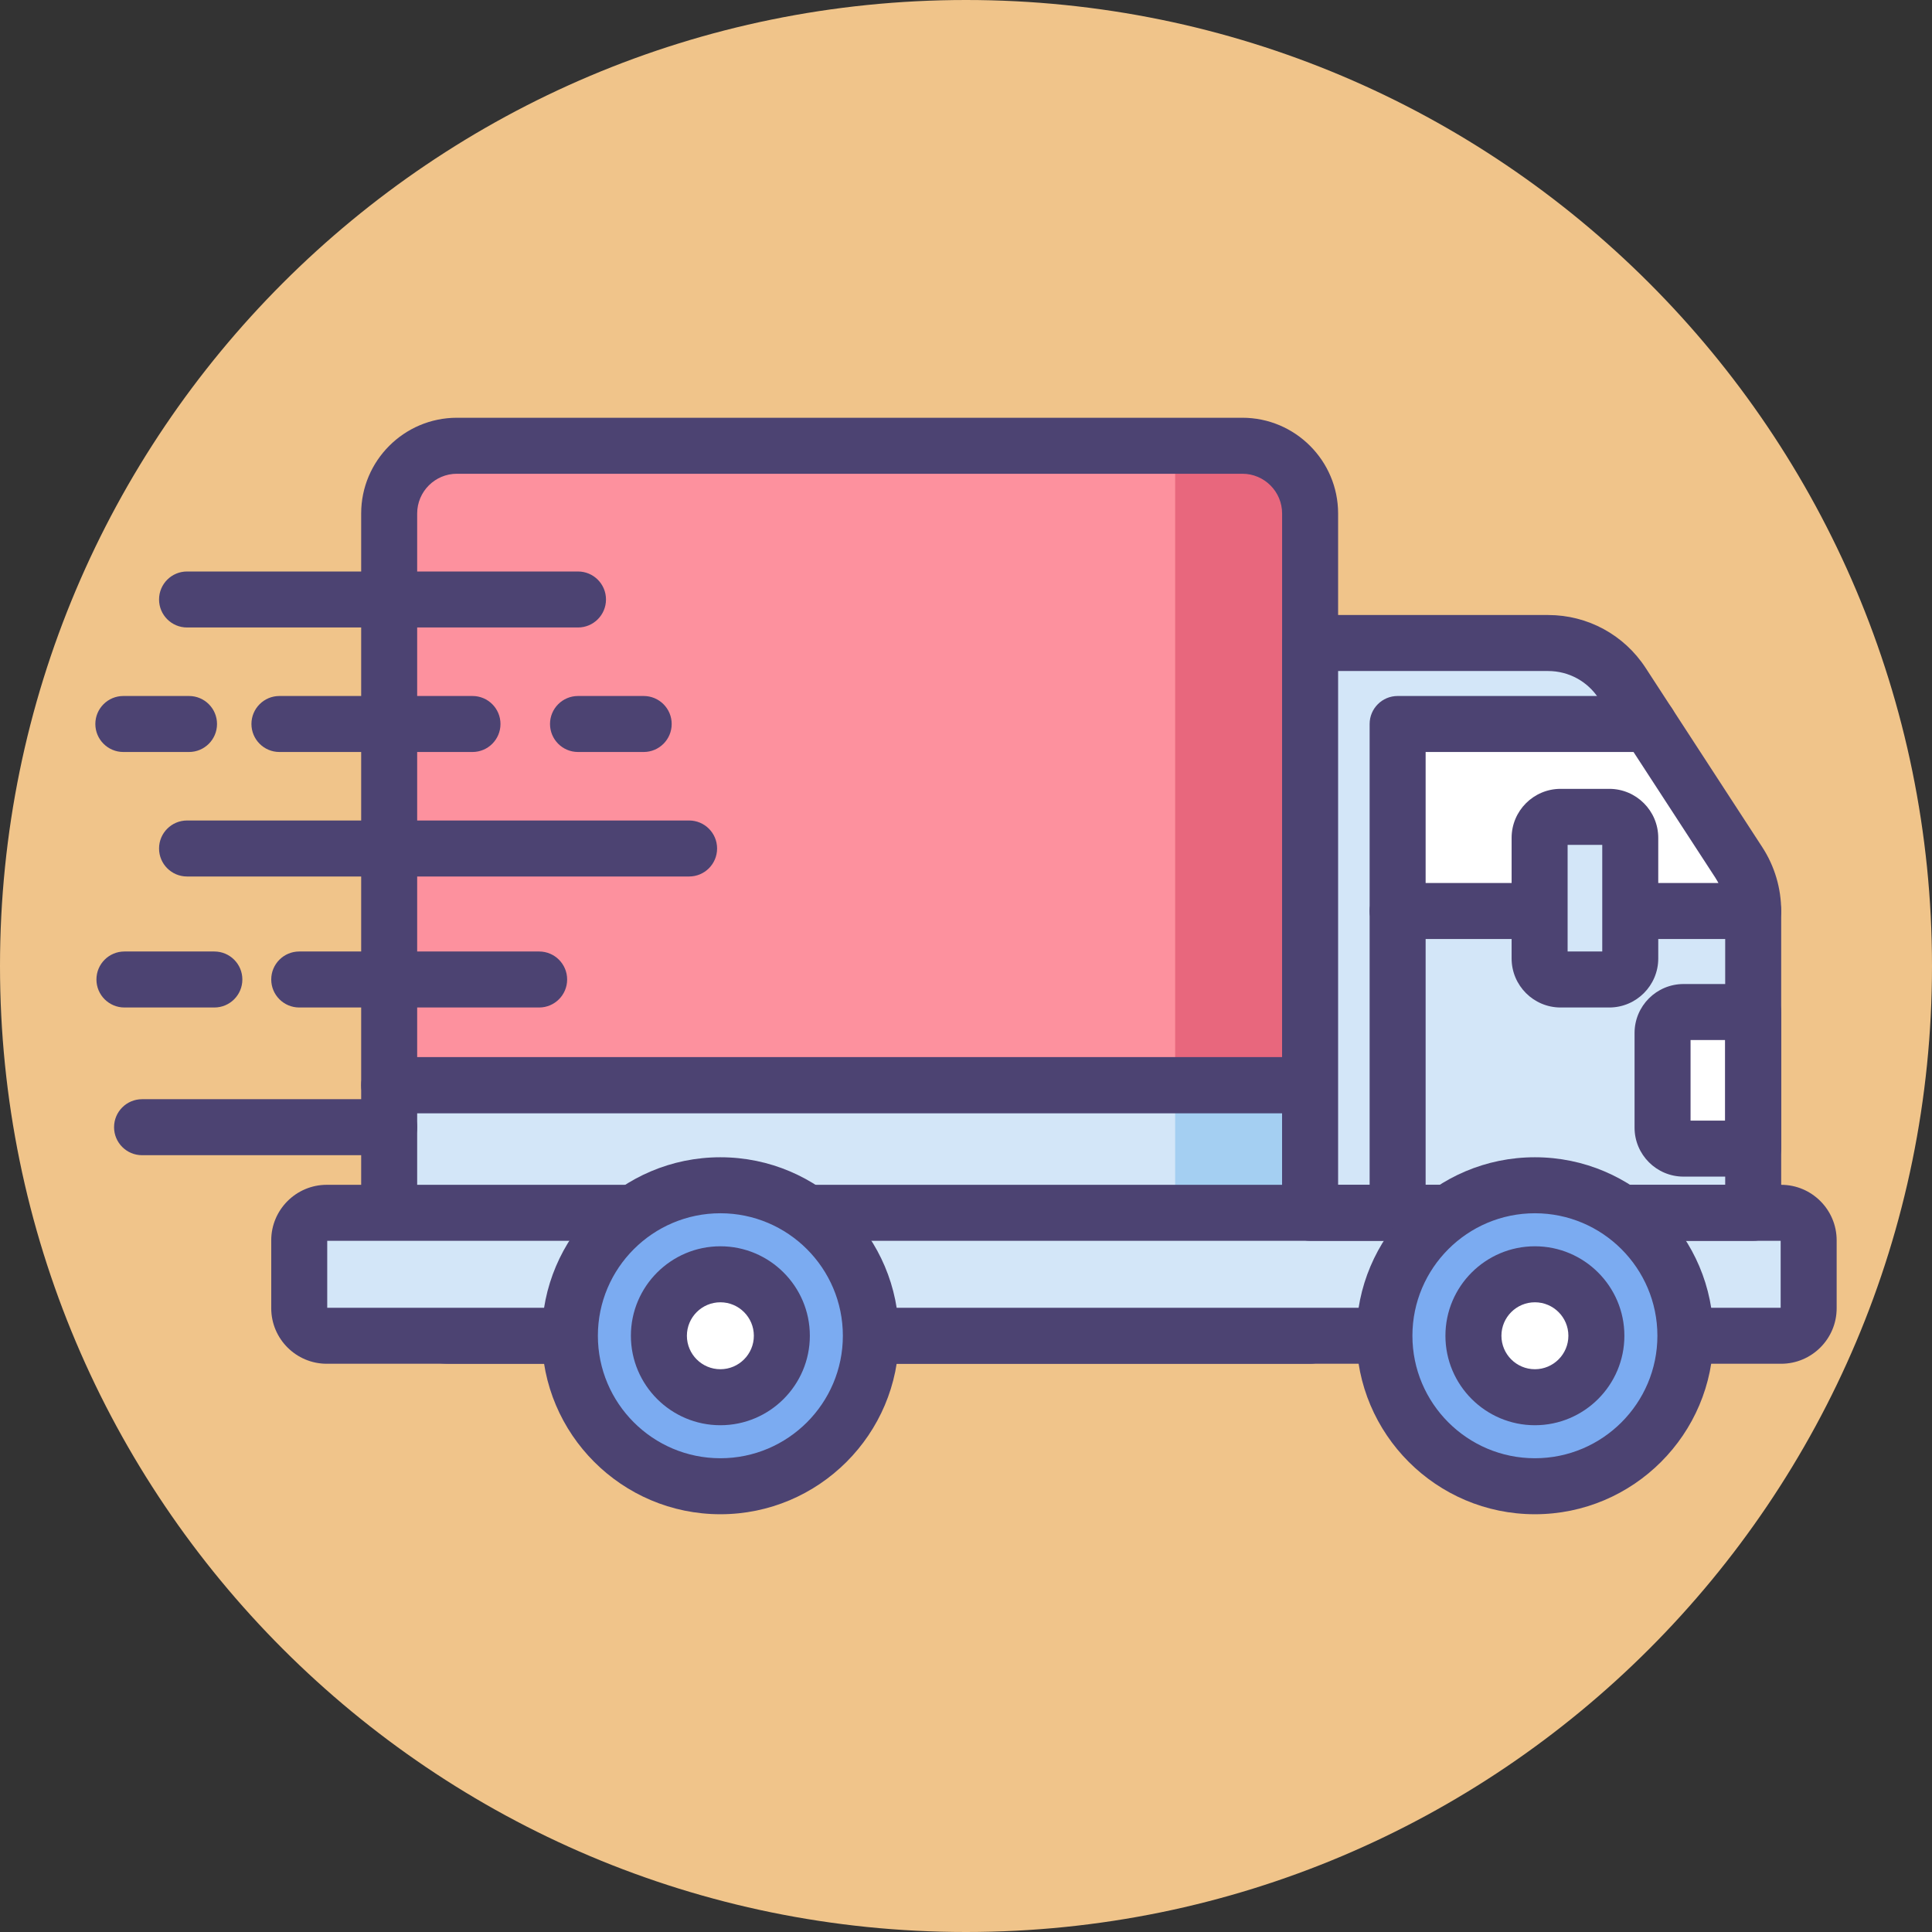 <svg height="414pt" viewBox="0 0 414 414" width="414pt" xmlns="http://www.w3.org/2000/svg"><rect x="0" y="0" width="414" height="414" fill="#333333" stroke="none"/><path d="m414 207c0 114.324-92.676 207-207 207s-207-92.676-207-207 92.676-207 207-207 207 92.676 207 207zm0 0" fill="#f0c48a"/><path d="m83.395 232.535h197.344v53.699h-184.383c-7.16 0-12.961-5.801-12.961-12.961zm0 0" fill="#d3e6f8"/><path d="m266.223 95.52h-168.312c-8.02 0-14.516 6.5-14.516 14.516v122.5h197.344v-122.5c0-8.016-6.5-14.516-14.516-14.516zm0 0" fill="#fd919e"/><path d="m266.223 95.52h-14.406v137.016h28.922v-122.5c0-8.016-6.5-14.516-14.516-14.516zm0 0" fill="#e8677d"/><path d="m251.82 232.535h28.918v53.699h-28.918zm0 0" fill="#a4cff2"/><path d="m280.738 292.234h-184.383c-10.457 0-18.961-8.504-18.961-18.961v-40.738c0-3.312 2.688-6 6-6h197.344c3.312 0 6 2.688 6 6v53.699c0 3.312-2.688 6-6 6zm-191.344-53.699v34.738c0 3.836 3.121 6.961 6.961 6.961h178.383v-41.699zm0 0" fill="#4c4372"/><path d="m280.738 238.535h-197.344c-3.312 0-6-2.688-6-6v-122.5c0-11.312 9.203-20.516 20.516-20.516h168.312c11.312 0 20.516 9.203 20.516 20.516v122.5c0 3.312-2.688 6-6 6zm-191.344-12h185.344v-116.5c0-4.695-3.82-8.516-8.516-8.516h-168.312c-4.695 0-8.516 3.82-8.516 8.516zm0 0" fill="#4c4372"/><path d="m381.672 286.234h-311.652c-3.258 0-5.898-2.641-5.898-5.898v-14.551c0-3.258 2.641-5.898 5.898-5.898h311.652c3.258 0 5.898 2.641 5.898 5.898v14.551c0 3.258-2.641 5.898-5.898 5.898zm0 0" fill="#d3e6f8"/><path d="m375.684 259.887h-94.945v-122.098h50.996c6.406 0 12.375 3.238 15.867 8.605l24.988 38.391c2.02 3.105 3.094 6.73 3.094 10.434zm0 0" fill="#d3e6f8"/><path d="m353.293 155.141h-53.801v40.078h76.191c0-3.707-1.074-7.328-3.098-10.434zm0 0" fill="#fff"/><path d="m375.684 246.133h-14.926c-2.484 0-4.5-2.016-4.5-4.5v-20.27c0-2.484 2.016-4.5 4.5-4.5h14.926zm0 0" fill="#fff"/><path d="m375.684 265.887h-94.945c-3.312 0-6-2.688-6-6v-122.098c0-3.312 2.688-6 6-6h51c8.465 0 16.273 4.238 20.895 11.332l24.984 38.395c2.66 4.086 4.066 8.828 4.066 13.703v64.668c0 3.312-2.688 6-6 6zm-88.945-12h82.945v-58.668c0-2.547-.734-5.023-2.125-7.16l-24.984-38.391c-2.395-3.68-6.445-5.879-10.84-5.879h-44.996zm0 0" fill="#4c4372"/><path d="m381.672 292.234h-311.652c-6.559 0-11.898-5.336-11.898-11.898v-14.551c0-6.559 5.34-11.898 11.898-11.898h311.652c6.562 0 11.898 5.34 11.898 11.898v14.551c0 6.559-5.336 11.898-11.898 11.898zm0-12v6zm-311.551 0h311.449v-14.348h-311.449zm0 0" fill="#4c4372"/><path d="m375.684 252.133h-14.926c-5.789 0-10.496-4.711-10.496-10.5v-20.273c0-5.789 4.707-10.496 10.496-10.496h14.926c3.312 0 6 2.684 6 6v29.266c0 3.316-2.688 6.004-6 6.004zm-13.422-12h7.422v-17.27h-7.422zm0 0" fill="#4c4372"/><path d="m299.492 265.887c-3.312 0-6-2.688-6-6v-104.746c0-3.316 2.688-6 6-6h53.801c3.312 0 6 2.684 6 6 0 3.312-2.688 6-6 6h-47.801v98.746c0 3.312-2.688 6-6 6zm0 0" fill="#4c4372"/><path d="m375.684 201.219h-26.344c-3.312 0-6-2.688-6-6 0-3.316 2.688-6 6-6h26.344c3.312 0 6 2.684 6 6 0 3.312-2.688 6-6 6zm0 0" fill="#4c4372"/><path d="m329.918 201.219h-30.426c-3.312 0-6-2.688-6-6 0-3.316 2.688-6 6-6h30.426c3.312 0 6 2.684 6 6 0 3.312-2.688 6-6 6zm0 0" fill="#4c4372"/><path d="m358.809 274.16c-6.668-16.516-25.457-24.5-41.973-17.832-16.516 6.664-24.5 25.457-17.836 41.973 6.668 16.516 25.461 24.5 41.977 17.836 16.516-6.668 24.5-25.461 17.832-41.977zm0 0" fill="#7babf1"/><path d="m328.906 324.48c-21.09 0-38.246-17.156-38.246-38.246s17.156-38.25 38.246-38.25 38.25 17.16 38.25 38.25-17.16 38.246-38.25 38.246zm0-64.496c-14.473 0-26.246 11.777-26.246 26.25s11.773 26.246 26.246 26.246c14.477 0 26.25-11.773 26.25-26.246s-11.773-26.25-26.25-26.25zm0 0" fill="#4c4372"/><path d="m331.016 273.211c-7.18-1.172-13.949 3.703-15.117 10.883-1.172 7.18 3.703 13.949 10.883 15.121 7.18 1.168 13.949-3.703 15.121-10.883 1.168-7.184-3.703-13.953-10.887-15.121zm0 0" fill="#fff"/><path d="m328.906 305.406c-10.57 0-19.172-8.602-19.172-19.172 0-10.574 8.602-19.172 19.172-19.172 10.574 0 19.176 8.598 19.176 19.172 0 10.57-8.602 19.172-19.176 19.172zm0-26.344c-3.953 0-7.172 3.215-7.172 7.172 0 3.953 3.219 7.172 7.172 7.172 3.957 0 7.176-3.219 7.176-7.172 0-3.957-3.219-7.172-7.176-7.172zm0 0" fill="#4c4372"/><path d="m344.844 209.891h-10.43c-2.484 0-4.5-2.016-4.5-4.5v-25.852c0-2.484 2.016-4.5 4.5-4.5h10.43c2.48 0 4.496 2.016 4.496 4.5v25.852c0 2.484-2.012 4.5-4.496 4.5zm0 0" fill="#d3e6f8"/><path d="m344.844 215.891h-10.43c-5.789 0-10.496-4.711-10.496-10.5v-25.852c0-5.789 4.707-10.5 10.496-10.5h10.43c5.789 0 10.496 4.711 10.496 10.5v25.852c0 5.789-4.707 10.5-10.496 10.5zm-8.926-12h7.422v-22.848h-7.422zm0 0" fill="#4c4372"/><path d="m186.434 282.672c-1.973-17.699-17.918-30.453-35.621-28.48-17.699 1.973-30.453 17.922-28.48 35.621 1.973 17.703 17.918 30.453 35.621 28.48 17.703-1.969 30.453-17.918 28.48-35.621zm0 0" fill="#7babf1"/><path d="m154.367 324.48c-21.09 0-38.25-17.156-38.25-38.246s17.16-38.25 38.25-38.25c21.09 0 38.246 17.16 38.246 38.25s-17.156 38.246-38.246 38.246zm0-64.496c-14.473 0-26.25 11.777-26.25 26.25s11.777 26.246 26.25 26.246c14.473 0 26.246-11.773 26.246-26.246s-11.773-26.25-26.246-26.25zm0 0" fill="#4c4372"/><path d="m156.484 273.215c-7.184-1.172-13.953 3.703-15.121 10.883-1.172 7.18 3.703 13.949 10.883 15.121 7.18 1.168 13.949-3.703 15.121-10.887 1.168-7.18-3.703-13.949-10.883-15.117zm0 0" fill="#fff"/><g fill="#4c4372"><path d="m154.367 305.406c-10.574 0-19.176-8.602-19.176-19.172 0-10.574 8.602-19.172 19.176-19.172 10.57 0 19.172 8.598 19.172 19.172 0 10.57-8.602 19.172-19.172 19.172zm0-26.344c-3.957 0-7.176 3.215-7.176 7.172 0 3.953 3.219 7.172 7.176 7.172 3.953 0 7.172-3.219 7.172-7.172 0-3.957-3.219-7.172-7.172-7.172zm0 0"/><path d="m123.855 134.461h-83.773c-3.312 0-6-2.688-6-6 0-3.316 2.688-6 6-6h83.773c3.316 0 6 2.684 6 6 0 3.312-2.684 6-6 6zm0 0"/><path d="m147.668 187.82h-107.586c-3.312 0-6-2.684-6-6 0-3.312 2.688-6 6-6h107.582c3.316 0 6 2.688 6 6 0 3.316-2.684 6-5.996 6zm0 0"/><path d="m115.531 215.891h-51.41c-3.312 0-6-2.688-6-6 0-3.316 2.688-6 6-6h51.41c3.312 0 6 2.684 6 6 0 3.312-2.688 6-6 6zm0 0"/><path d="m45.934 215.891h-19.27c-3.312 0-6-2.688-6-6 0-3.316 2.688-6 6-6h19.27c3.312 0 6 2.684 6 6 0 3.312-2.684 6-6 6zm0 0"/><path d="m40.504 161.141h-14.074c-3.312 0-6-2.688-6-6 0-3.316 2.688-6 6-6h14.074c3.312 0 6 2.684 6 6 0 3.312-2.684 6-6 6zm0 0"/><path d="m101.246 161.141h-41.367c-3.316 0-6-2.688-6-6 0-3.316 2.684-6 6-6h41.367c3.316 0 6 2.684 6 6 0 3.312-2.684 6-6 6zm0 0"/><path d="m83.395 247.543h-52.953c-3.312 0-6-2.688-6-6 0-3.316 2.688-6 6-6h52.953c3.312 0 6 2.684 6 6 0 3.312-2.688 6-6 6zm0 0"/><path d="m137.934 161.141h-14.074c-3.312 0-6-2.688-6-6 0-3.316 2.688-6 6-6h14.074c3.312 0 6 2.684 6 6 0 3.312-2.688 6-6 6zm0 0"/></g></svg>